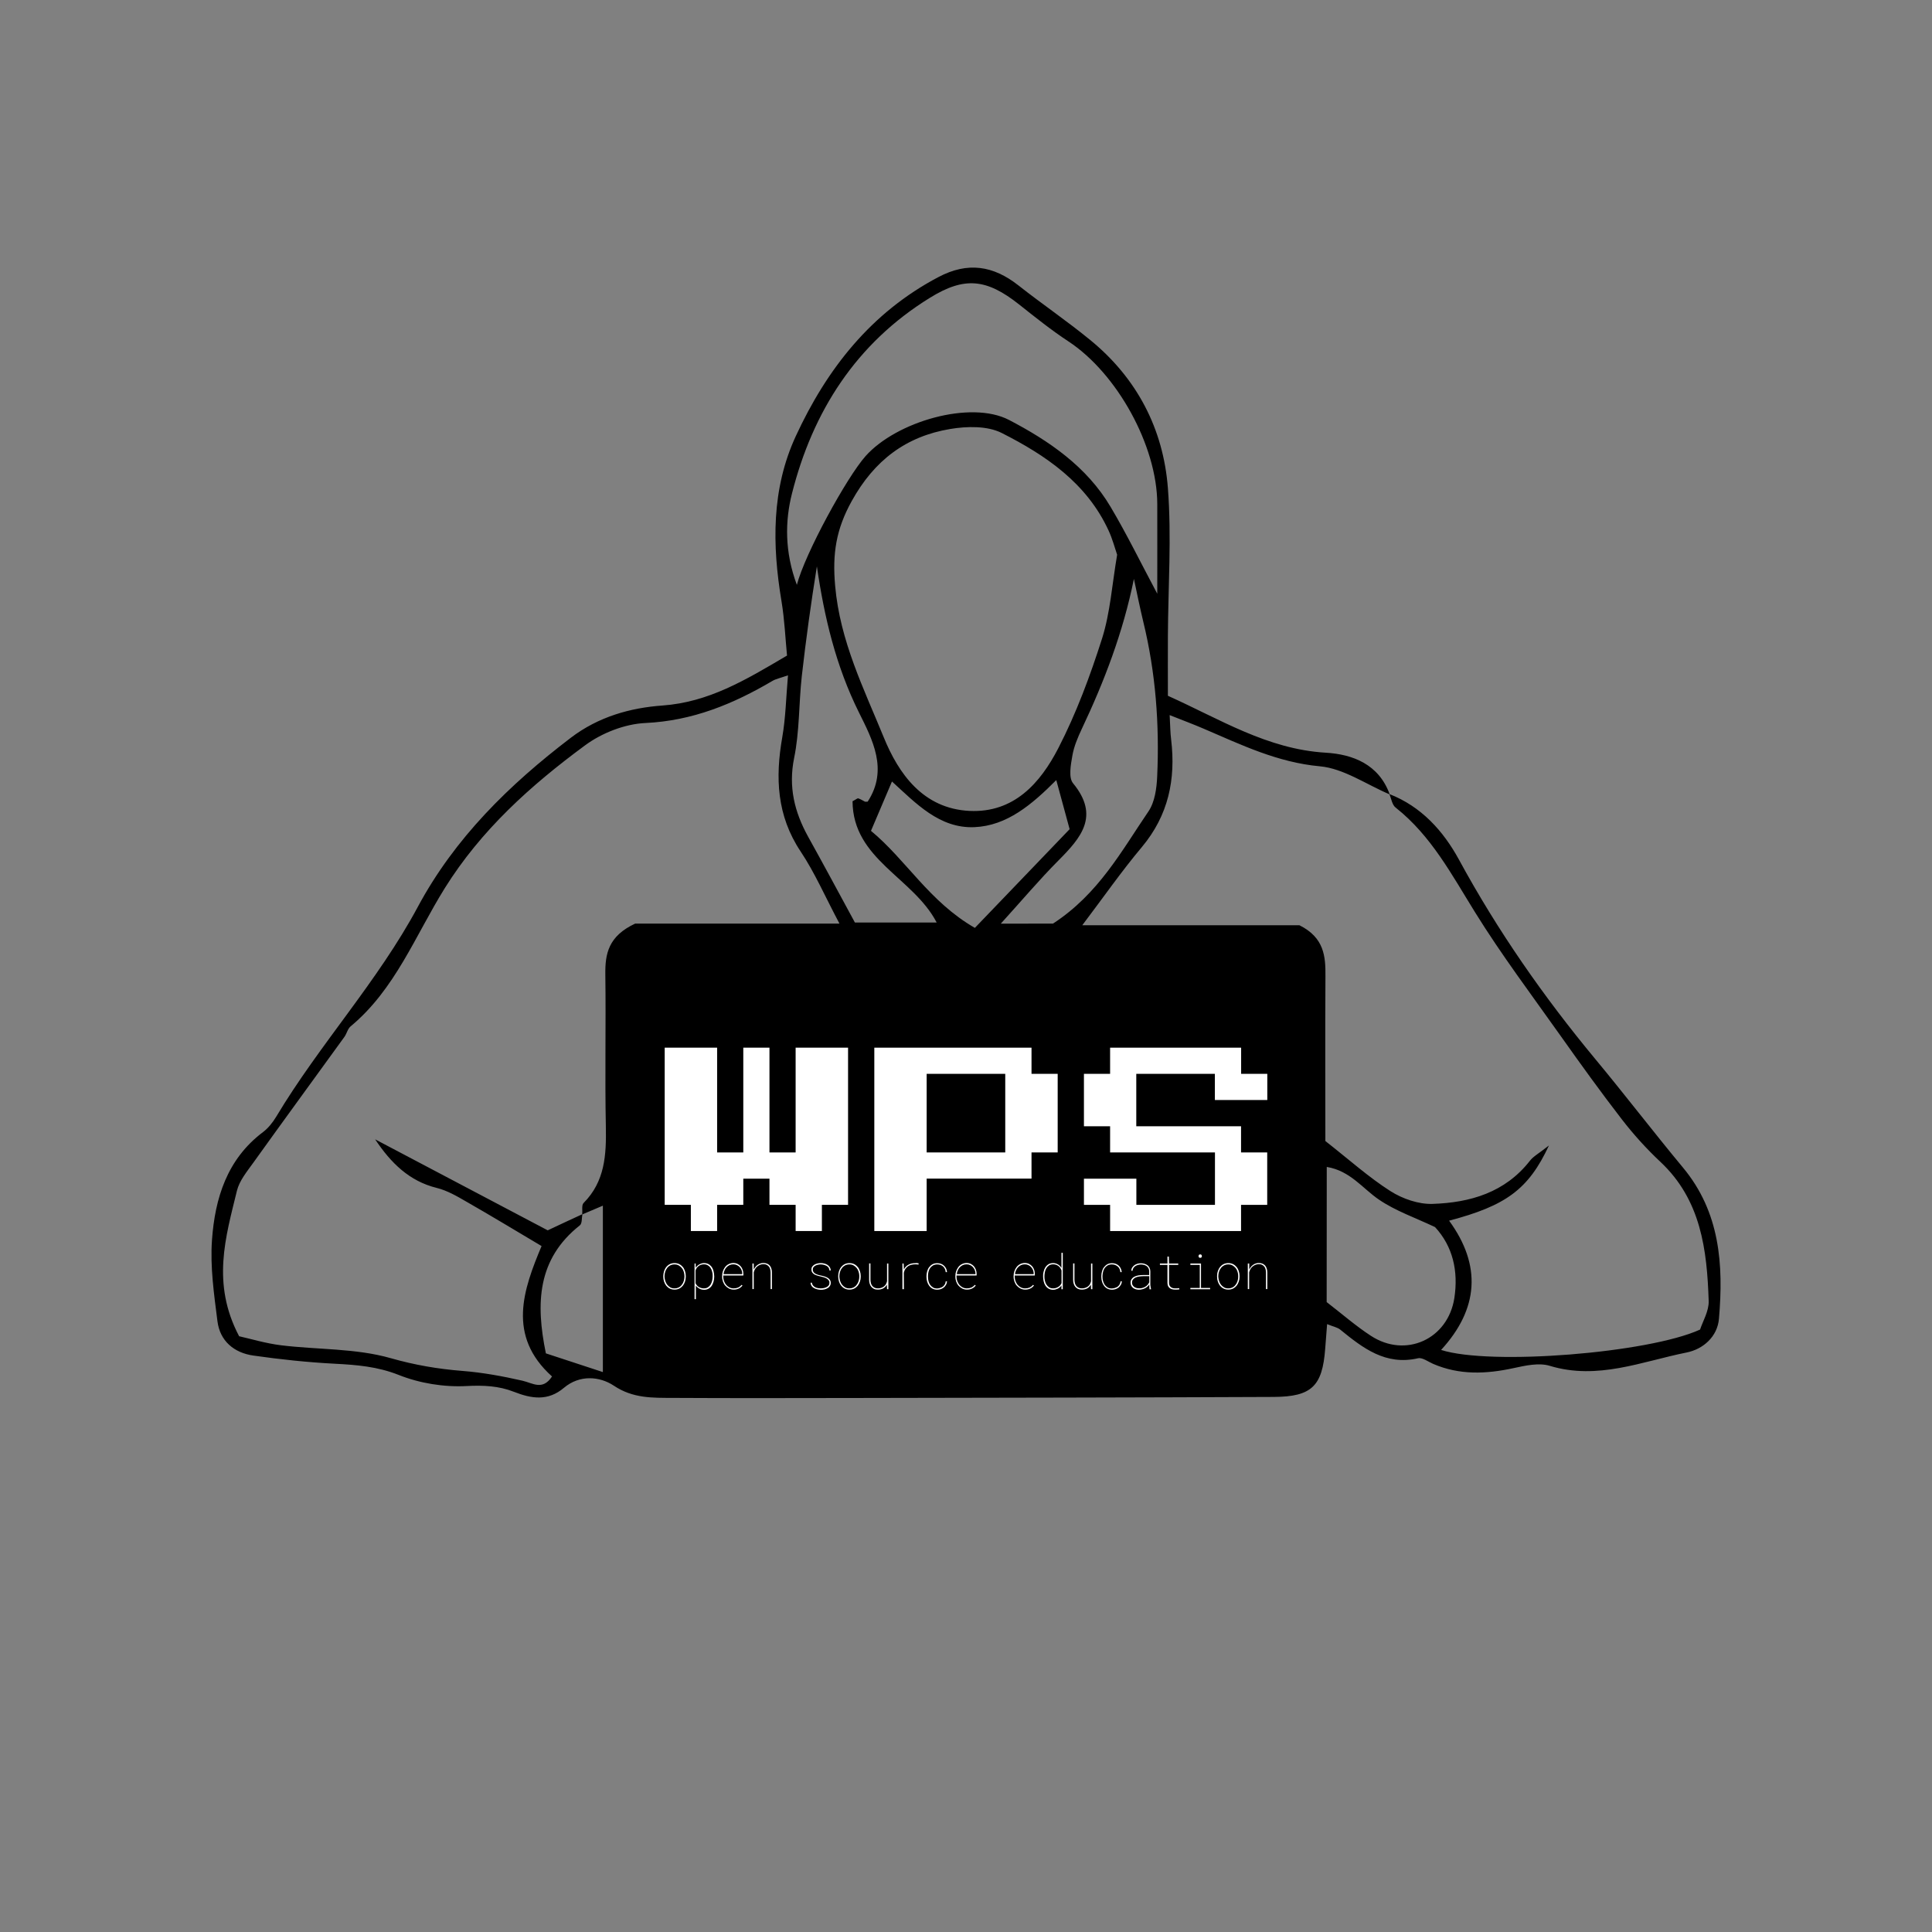 <?xml version="1.0" encoding="utf-8"?>
<!-- Generator: Adobe Illustrator 24.1.3, SVG Export Plug-In . SVG Version: 6.00 Build 0)  -->
<svg version="1.1" id="Layer_1" xmlns="http://www.w3.org/2000/svg" xmlns:xlink="http://www.w3.org/1999/xlink" x="0px" y="0px"
	 viewBox="0 0 220 220" style="enable-background:new 0 0 220 220;" xml:space="preserve">
<rect x="0" y="0" width="220" height="220" fill="#808080" stroke="none"/>
<style type="text/css">
	.st0{fill:#FFFFFF;}
</style>
<path d="M158.21,90.42c3.64,1.42,6.14,4.2,7.92,7.46c4.41,8.12,9.65,15.63,15.54,22.73c3.38,4.07,6.59,8.27,9.97,12.34
	c4.23,5.08,4.63,11.07,4.1,17.22c-0.17,2.02-1.78,3.46-3.68,3.84c-5.12,1.03-10.14,3.17-15.58,1.52c-1.24-0.38-2.79-0.03-4.13,0.26
	c-3.12,0.68-6.17,0.81-9.17-0.49c-0.57-0.25-1.22-0.75-1.72-0.63c-3.69,0.84-6.26-1.16-8.84-3.26c-0.33-0.27-0.82-0.35-1.5-0.63
	c-0.08,1.06-0.15,1.94-0.22,2.83c-0.32,4.22-1.53,5.44-5.85,5.46c-15.78,0.07-31.56,0.09-47.34,0.12
	c-7.03,0.01-14.06,0.03-21.09-0.01c-2.31-0.01-4.54,0.07-6.72-1.39c-1.61-1.07-3.89-1.27-5.68,0.24c-1.83,1.55-3.7,1.24-5.69,0.46
	c-1.73-0.68-3.47-0.76-5.39-0.66c-2.57,0.14-5.34-0.31-7.73-1.26c-2.42-0.96-4.78-1.15-7.28-1.28c-3.1-0.16-6.2-0.49-9.28-0.93
	c-2.2-0.31-3.81-1.66-4.09-3.92c-0.39-3.07-0.84-6.2-0.62-9.25c0.34-4.74,1.71-9.19,5.8-12.27c0.61-0.46,1.12-1.11,1.52-1.77
	c4.94-8.25,11.54-15.36,16.11-23.87C51.78,95.43,57.97,89.37,65,84.01c3.15-2.4,6.79-3.41,10.42-3.67c5.28-0.38,9.44-2.88,14.2-5.69
	c-0.19-1.94-0.28-4.09-0.63-6.19c-1.07-6.42-1.15-12.79,1.63-18.8c3.54-7.66,8.57-14.07,16.24-18.11c3.33-1.76,6.24-1.31,9.11,0.95
	c2.69,2.12,5.53,4.05,8.18,6.22c5.32,4.35,8.32,10.12,8.84,16.86c0.43,5.59,0.03,11.24,0,16.87c-0.01,2.18,0,4.36,0,6.78
	c5.93,2.66,11.31,6.08,17.96,6.48c3.11,0.18,6.07,1.33,7.3,4.75c-2.65-1.12-5.23-2.95-7.95-3.2c-4.83-0.44-8.96-2.45-13.23-4.28
	c-1.19-0.51-2.39-0.96-3.88-1.55c0.07,1.25,0.07,2.03,0.17,2.79c0.54,4.53-0.31,8.62-3.33,12.23c-2.31,2.75-4.37,5.71-6.79,8.91
	c8.7,0,16.97,0,24.73,0c2.84,1.42,2.98,3.56,2.96,5.83c-0.04,6.39-0.01,12.79-0.01,18.74c2.73,2.14,4.94,4.13,7.42,5.71
	c1.37,0.87,3.19,1.5,4.78,1.45c4.28-0.14,8.27-1.29,11.1-4.92c0.38-0.49,0.99-0.81,2.16-1.73c-2.34,5.02-4.92,6.86-11.37,8.56
	c3.73,5.1,3.36,10.07-0.91,14.72c5.62,1.8,23.62,0.36,29.49-2.32c0.3-0.93,1.02-2.11,0.98-3.26c-0.19-5.82-0.87-11.5-5.5-15.84
	c-1.59-1.49-3.06-3.12-4.39-4.84c-2.38-3.08-4.66-6.24-6.91-9.42c-3.33-4.7-6.8-9.31-9.83-14.2c-2.64-4.25-4.96-8.66-8.98-11.85
	C158.52,91.68,158.44,90.96,158.21,90.42z M66.32,138.26c-0.09,0.43-0.02,1.06-0.29,1.27c-4.86,3.84-5.04,8.89-3.87,14.58
	c2.02,0.66,4.04,1.32,6.49,2.13c0-6.68,0-12.83,0-18.95c-0.74,0.31-1.55,0.66-2.35,1c0.04-0.45-0.09-1.07,0.16-1.31
	c2.43-2.45,2.59-5.47,2.53-8.68c-0.12-5.78,0.02-11.56-0.06-17.34c-0.03-2.35,0.34-4.36,3.4-5.79c7.07,0,14.85,0,23.26,0
	c-1.64-3.09-2.81-5.8-4.42-8.21c-2.72-4.08-2.9-8.41-2.09-13.02c0.39-2.24,0.43-4.55,0.65-7.04c-0.88,0.31-1.36,0.4-1.76,0.63
	c-4.48,2.64-9.11,4.55-14.48,4.8c-2.35,0.11-4.98,1.14-6.89,2.56c-6.16,4.54-11.82,9.62-15.96,16.26
	c-3.35,5.38-5.64,11.51-10.71,15.72c-0.34,0.28-0.44,0.82-0.71,1.2c-3.46,4.78-6.95,9.55-10.39,14.35
	c-0.71,0.99-1.57,2.03-1.85,3.17c-1.28,5.26-2.92,10.56,0.25,16.57c1.27,0.28,3,0.81,4.78,1.03c4.17,0.51,8.51,0.33,12.49,1.47
	c2.74,0.78,5.38,1.23,8.17,1.45c2.29,0.18,4.57,0.6,6.81,1.11c1.19,0.27,2.3,1.16,3.38-0.48c-5.16-4.63-3.26-9.91-1.19-14.85
	c-3-1.78-5.77-3.46-8.57-5.06c-1.07-0.62-2.19-1.27-3.37-1.56c-3.12-0.77-5.22-2.84-7.01-5.53c6.7,3.53,13.4,7.06,19.65,10.36
	C64.15,139.26,65.23,138.76,66.32,138.26z M127.21,63.17c-0.26-0.76-0.53-1.8-0.98-2.77c-2.49-5.4-7.15-8.56-12.17-11.1
	c-1.63-0.82-3.96-0.77-5.86-0.45c-5.03,0.84-8.65,3.57-11.22,8.22c-1.77,3.2-2.21,5.97-1.88,9.64c0.55,6.28,3.26,11.69,5.53,17.24
	c1.69,4.15,4.48,8.13,9.77,8.39c5.08,0.24,8.07-3.19,10.11-7.14c2.05-3.98,3.63-8.24,4.99-12.51
	C126.43,69.73,126.63,66.57,127.21,63.17z M131.78,67.61c0-3.68,0.01-6.95,0-10.23c-0.02-6.63-4.58-14.86-10.11-18.5
	c-1.95-1.28-3.78-2.75-5.61-4.2c-3.73-2.96-6.24-3.2-10.17-0.77c-8.41,5.19-13.35,12.95-15.71,22.3c-0.79,3.12-0.84,6.63,0.56,10.39
	c0.92-3.55,5.67-12.24,7.83-14.67c3.52-3.94,11.96-6.38,16.33-4.11c4.54,2.37,8.85,5.31,11.56,9.89
	C128.29,60.79,129.86,64.01,131.78,67.61z M119.91,105.17c5.2-3.39,7.81-8.29,10.87-12.78c0.72-1.06,0.93-2.62,0.99-3.96
	c0.27-5.94-0.17-11.83-1.58-17.62c-0.39-1.62-0.72-3.26-1.07-4.89c-1.23,6.07-3.36,11.64-5.93,17.07c-0.46,0.98-0.9,2.01-1.08,3.07
	c-0.18,1.03-0.45,2.49,0.08,3.13c3.07,3.73,0.91,6.21-1.68,8.81c-2.13,2.14-4.08,4.46-6.55,7.18
	C116.57,105.17,118.28,105.17,119.91,105.17z M97.35,105.05c3.15,0,6.18,0,9.31,0c-2.67-5.14-9.54-7.17-9.58-13.81
	c0.41-0.21,0.56-0.36,0.65-0.33C98,91,98.25,91.16,98.5,91.29c0.11-0.01,0.29,0.03,0.32-0.03c2.35-3.63,0.52-7.05-1.01-10.13
	c-2.63-5.29-3.95-10.86-4.79-16.64c-0.67,4.19-1.25,8.35-1.72,12.52c-0.34,3.1-0.25,6.27-0.87,9.3c-0.67,3.3,0.04,6.15,1.59,8.96
	C93.76,98.4,95.45,101.55,97.35,105.05z M151.07,148.27c1.8,1.39,3.33,2.73,5.02,3.83c3.96,2.6,8.79,0.41,9.52-4.29
	c0.47-3.07-0.17-5.88-2.2-8.08c-2.26-1.07-4.5-1.84-6.39-3.13c-1.87-1.27-3.26-3.28-5.94-3.72
	C151.07,138.04,151.07,143,151.07,148.27z M99.18,94.61c4.01,3.31,6.64,8.07,11.83,11.05c3.59-3.74,7.11-7.4,10.79-11.24
	c-0.51-1.85-0.97-3.57-1.52-5.59c-2.78,2.79-5.61,5.2-9.32,5.36c-3.97,0.17-6.67-2.72-9.39-5.2
	C100.76,90.89,100.04,92.58,99.18,94.61z"/>
<g>
	<g>
		<path class="st0" d="M78.67,140.18v-2.98h-2.98v-17.9h5.97v11.93h2.98V119.3h2.98v11.93h2.98V119.3h5.97v17.9h-2.98v2.98H90.6
			v-2.98h-2.98v-2.98h-2.98v2.98h-2.98v2.98H78.67z"/>
	</g>
	<g>
		<path class="st0" d="M99.56,140.18V119.3h17.9v2.98h2.98v8.95h-2.98v2.98h-11.94v5.97H99.56z M105.52,131.23h8.95v-8.95h-8.95
			V131.23z"/>
	</g>
	<g>
		<path class="st0" d="M126.41,140.18v-2.98h-2.98v-2.98h5.97v2.98h8.95v-5.97h-11.94v-2.98h-2.98v-5.97h2.98v-2.98h14.92v2.98h2.98
			v2.98h-5.97v-2.98h-8.95v5.97h11.93v2.98h2.98v5.97h-2.98v2.98H126.41z"/>
	</g>
</g>
<g>
	<path class="st0" d="M75.62,144.74c0.06-0.18,0.14-0.33,0.25-0.47c0.11-0.13,0.24-0.24,0.4-0.32c0.16-0.08,0.34-0.12,0.54-0.12
		s0.38,0.04,0.54,0.12c0.16,0.08,0.29,0.19,0.4,0.32c0.11,0.13,0.19,0.29,0.25,0.47c0.06,0.18,0.09,0.36,0.09,0.55v0.11
		c0,0.19-0.03,0.37-0.09,0.54c-0.06,0.18-0.14,0.33-0.25,0.47c-0.11,0.13-0.24,0.24-0.4,0.32c-0.16,0.08-0.34,0.12-0.54,0.12
		s-0.38-0.04-0.54-0.12c-0.16-0.08-0.29-0.19-0.4-0.32c-0.11-0.14-0.19-0.29-0.25-0.47c-0.06-0.18-0.09-0.36-0.09-0.55v-0.11
		C75.54,145.09,75.57,144.91,75.62,144.74z M75.76,145.88c0.05,0.16,0.13,0.3,0.22,0.42c0.1,0.12,0.21,0.22,0.35,0.3
		c0.14,0.08,0.3,0.11,0.48,0.11c0.18,0,0.34-0.04,0.48-0.11c0.14-0.07,0.26-0.17,0.35-0.3c0.1-0.12,0.17-0.26,0.22-0.42
		c0.05-0.16,0.08-0.32,0.08-0.48v-0.11c0-0.16-0.03-0.32-0.08-0.48c-0.05-0.16-0.12-0.3-0.22-0.42c-0.1-0.12-0.22-0.22-0.36-0.3
		c-0.14-0.08-0.3-0.11-0.48-0.11s-0.34,0.04-0.48,0.11c-0.14,0.08-0.26,0.17-0.35,0.3c-0.1,0.12-0.17,0.26-0.22,0.42
		c-0.05,0.16-0.08,0.32-0.08,0.48v0.11C75.68,145.56,75.71,145.72,75.76,145.88z"/>
	<path class="st0" d="M79.07,143.88h0.15v0.49c0.05-0.08,0.11-0.16,0.18-0.22c0.07-0.07,0.14-0.12,0.23-0.17s0.17-0.08,0.26-0.11
		c0.09-0.03,0.18-0.04,0.28-0.04c0.19,0,0.36,0.04,0.49,0.11c0.14,0.07,0.25,0.17,0.35,0.29c0.11,0.15,0.19,0.31,0.24,0.51
		c0.05,0.19,0.07,0.38,0.08,0.58v0.06c0,0.17-0.02,0.35-0.07,0.53c-0.05,0.18-0.11,0.34-0.2,0.48c-0.09,0.14-0.2,0.25-0.35,0.34
		c-0.15,0.09-0.32,0.14-0.53,0.14c-0.09,0-0.18-0.01-0.27-0.03c-0.09-0.02-0.18-0.05-0.26-0.1c-0.08-0.04-0.16-0.09-0.23-0.15
		c-0.07-0.06-0.13-0.13-0.18-0.2v1.55h-0.15V143.88z M81.09,144.8c-0.04-0.17-0.11-0.33-0.21-0.47c-0.08-0.11-0.18-0.19-0.3-0.26
		s-0.26-0.1-0.44-0.1c-0.11,0-0.21,0.02-0.31,0.05c-0.1,0.03-0.19,0.08-0.27,0.14c-0.08,0.06-0.15,0.13-0.22,0.22
		c-0.06,0.09-0.11,0.18-0.14,0.29v1.44c0.04,0.1,0.09,0.18,0.16,0.26c0.07,0.08,0.14,0.14,0.23,0.19c0.08,0.05,0.18,0.09,0.27,0.11
		c0.1,0.03,0.19,0.04,0.29,0.04c0.18,0,0.34-0.04,0.46-0.12s0.22-0.18,0.3-0.3c0.08-0.13,0.14-0.28,0.18-0.44
		c0.04-0.17,0.05-0.33,0.06-0.49v-0.06C81.16,145.14,81.14,144.97,81.09,144.8z"/>
	<path class="st0" d="M83.02,146.73c-0.16-0.08-0.3-0.19-0.42-0.32c-0.12-0.13-0.21-0.29-0.27-0.46c-0.06-0.17-0.1-0.36-0.1-0.55
		v-0.12c0-0.18,0.03-0.36,0.09-0.53c0.06-0.17,0.14-0.33,0.25-0.47c0.11-0.14,0.24-0.25,0.4-0.33c0.16-0.08,0.33-0.13,0.53-0.13
		c0.18,0,0.34,0.03,0.48,0.1c0.14,0.07,0.26,0.16,0.36,0.27c0.1,0.12,0.18,0.25,0.23,0.4s0.08,0.31,0.08,0.48v0.17h-2.29v0.16
		c0,0.17,0.03,0.33,0.09,0.49s0.14,0.3,0.24,0.42c0.1,0.12,0.23,0.22,0.37,0.29c0.14,0.07,0.31,0.11,0.48,0.11
		c0.18,0,0.35-0.03,0.5-0.09c0.15-0.07,0.29-0.17,0.4-0.31l0.11,0.07c-0.12,0.16-0.27,0.28-0.45,0.36
		c-0.17,0.08-0.36,0.11-0.56,0.11C83.37,146.85,83.19,146.81,83.02,146.73z M83.07,144.06c-0.13,0.06-0.24,0.15-0.34,0.25
		c-0.1,0.1-0.17,0.22-0.23,0.36c-0.06,0.14-0.1,0.28-0.11,0.42h2.13v-0.03c0-0.14-0.02-0.28-0.07-0.41
		c-0.05-0.13-0.12-0.25-0.21-0.35c-0.09-0.1-0.19-0.18-0.32-0.24c-0.12-0.06-0.26-0.09-0.41-0.09
		C83.35,143.97,83.2,144,83.07,144.06z"/>
	<path class="st0" d="M85.68,143.88h0.15v0.7c0.05-0.11,0.11-0.21,0.18-0.3c0.07-0.09,0.15-0.17,0.25-0.24
		c0.09-0.07,0.19-0.12,0.31-0.16c0.11-0.04,0.23-0.06,0.36-0.06c0.17,0,0.31,0.03,0.43,0.08c0.12,0.05,0.22,0.13,0.3,0.22
		c0.08,0.1,0.14,0.21,0.18,0.35c0.04,0.13,0.06,0.28,0.06,0.43l0,1.89h-0.15v-1.89c0-0.14-0.02-0.26-0.05-0.38
		c-0.03-0.12-0.08-0.22-0.15-0.3c-0.07-0.08-0.15-0.15-0.26-0.2c-0.1-0.05-0.23-0.07-0.38-0.07c-0.13,0-0.26,0.03-0.38,0.08
		s-0.23,0.12-0.32,0.2c-0.1,0.08-0.18,0.18-0.24,0.3c-0.07,0.11-0.11,0.23-0.14,0.36v1.9h-0.15V143.88z"/>
	<path class="st0" d="M94.37,145.8c-0.06-0.08-0.13-0.14-0.21-0.2c-0.1-0.06-0.21-0.11-0.34-0.15c-0.13-0.04-0.24-0.07-0.34-0.09
		c-0.13-0.03-0.25-0.06-0.36-0.09c-0.11-0.03-0.23-0.08-0.35-0.13c-0.1-0.05-0.19-0.13-0.26-0.22c-0.07-0.09-0.11-0.21-0.11-0.36
		c0-0.13,0.03-0.25,0.1-0.34c0.07-0.09,0.16-0.17,0.27-0.23c0.1-0.05,0.21-0.09,0.33-0.12c0.13-0.03,0.24-0.04,0.36-0.04
		c0.14,0,0.27,0.01,0.4,0.05c0.13,0.03,0.25,0.08,0.36,0.15c0.1,0.07,0.19,0.15,0.26,0.26c0.07,0.1,0.11,0.23,0.12,0.38h-0.15
		c0-0.12-0.04-0.23-0.1-0.32c-0.06-0.09-0.14-0.16-0.24-0.21c-0.1-0.05-0.2-0.09-0.32-0.12c-0.11-0.02-0.22-0.04-0.33-0.04
		c-0.09,0-0.19,0.01-0.29,0.03c-0.11,0.02-0.2,0.05-0.3,0.1c-0.09,0.05-0.17,0.1-0.23,0.18c-0.06,0.07-0.09,0.17-0.09,0.28
		c0,0.11,0.03,0.21,0.09,0.29c0.06,0.08,0.13,0.14,0.23,0.19c0.1,0.05,0.21,0.1,0.33,0.13c0.12,0.03,0.23,0.06,0.33,0.08
		c0.12,0.02,0.24,0.06,0.36,0.09c0.13,0.04,0.24,0.09,0.35,0.15c0.11,0.06,0.19,0.14,0.26,0.24s0.1,0.22,0.1,0.36
		c0,0.12-0.03,0.23-0.09,0.32c-0.06,0.09-0.12,0.16-0.2,0.22c-0.12,0.08-0.25,0.14-0.4,0.18c-0.15,0.03-0.29,0.05-0.42,0.05
		c-0.13,0-0.27-0.02-0.41-0.05c-0.14-0.03-0.26-0.08-0.38-0.14c-0.11-0.06-0.21-0.14-0.28-0.25c-0.07-0.1-0.11-0.22-0.12-0.37h0.15
		c0.01,0.13,0.06,0.23,0.13,0.32c0.07,0.08,0.15,0.15,0.25,0.2c0.1,0.05,0.2,0.09,0.32,0.1c0.12,0.02,0.23,0.03,0.34,0.03
		c0.12,0,0.25-0.02,0.38-0.05c0.13-0.03,0.25-0.08,0.35-0.15c0.07-0.05,0.13-0.11,0.17-0.18c0.04-0.07,0.06-0.15,0.06-0.24
		C94.46,145.97,94.43,145.88,94.37,145.8z"/>
	<path class="st0" d="M95.54,144.74c0.06-0.18,0.14-0.33,0.25-0.47c0.11-0.13,0.24-0.24,0.4-0.32c0.16-0.08,0.34-0.12,0.54-0.12
		c0.2,0,0.38,0.04,0.54,0.12c0.16,0.08,0.29,0.19,0.4,0.32c0.11,0.13,0.19,0.29,0.25,0.47c0.06,0.18,0.09,0.36,0.09,0.55v0.11
		c0,0.19-0.03,0.37-0.09,0.54c-0.06,0.18-0.14,0.33-0.25,0.47c-0.11,0.13-0.24,0.24-0.4,0.32c-0.16,0.08-0.34,0.12-0.54,0.12
		c-0.2,0-0.38-0.04-0.54-0.12c-0.16-0.08-0.29-0.19-0.4-0.32c-0.11-0.14-0.19-0.29-0.25-0.47c-0.06-0.18-0.09-0.36-0.09-0.55v-0.11
		C95.45,145.09,95.48,144.91,95.54,144.74z M95.67,145.88c0.05,0.16,0.13,0.3,0.22,0.42c0.1,0.12,0.21,0.22,0.35,0.3
		c0.14,0.08,0.3,0.11,0.48,0.11c0.18,0,0.34-0.04,0.48-0.11c0.14-0.07,0.26-0.17,0.35-0.3c0.1-0.12,0.17-0.26,0.22-0.42
		c0.05-0.16,0.08-0.32,0.08-0.48v-0.11c0-0.16-0.03-0.32-0.08-0.48c-0.05-0.16-0.12-0.3-0.22-0.42c-0.1-0.12-0.22-0.22-0.36-0.3
		c-0.14-0.08-0.3-0.11-0.48-0.11s-0.34,0.04-0.48,0.11c-0.14,0.08-0.26,0.17-0.35,0.3c-0.1,0.12-0.17,0.26-0.22,0.42
		c-0.05,0.16-0.08,0.32-0.08,0.48v0.11C95.59,145.56,95.62,145.72,95.67,145.88z"/>
	<path class="st0" d="M100.99,146.28c-0.09,0.18-0.23,0.32-0.4,0.42c-0.17,0.1-0.39,0.15-0.64,0.15c-0.17,0-0.32-0.03-0.44-0.09
		c-0.12-0.06-0.22-0.14-0.3-0.24c-0.08-0.1-0.14-0.22-0.18-0.35c-0.04-0.14-0.06-0.28-0.06-0.44v-1.86h0.15v1.86
		c0,0.14,0.02,0.26,0.05,0.38c0.03,0.12,0.08,0.22,0.15,0.31c0.07,0.09,0.15,0.16,0.26,0.21s0.23,0.08,0.38,0.08
		c0.14,0,0.27-0.02,0.39-0.06c0.12-0.04,0.22-0.09,0.31-0.16c0.09-0.07,0.16-0.15,0.22-0.25c0.06-0.1,0.1-0.21,0.13-0.34l0-2.02
		h0.15v2.92h-0.15L100.99,146.28z"/>
	<path class="st0" d="M104.42,143.83c0.06,0.01,0.13,0.02,0.19,0.03l-0.02,0.14c-0.05-0.01-0.11-0.02-0.17-0.02
		c-0.06-0.01-0.13-0.01-0.19-0.01c-0.15,0-0.3,0.02-0.44,0.05c-0.14,0.03-0.27,0.09-0.38,0.16c-0.12,0.08-0.22,0.18-0.3,0.3
		c-0.09,0.12-0.15,0.27-0.19,0.45l0.01,1.87h-0.17v-2.92h0.14l0.02,0.51v0.19c0.11-0.24,0.27-0.42,0.5-0.55
		c0.22-0.13,0.5-0.2,0.81-0.19C104.29,143.82,104.36,143.83,104.42,143.83z"/>
	<path class="st0" d="M107.08,146.65c0.11-0.03,0.21-0.09,0.3-0.15c0.08-0.07,0.15-0.15,0.21-0.25s0.09-0.21,0.1-0.34h0.15
		c-0.01,0.15-0.05,0.28-0.12,0.39c-0.06,0.12-0.14,0.21-0.24,0.3c-0.1,0.08-0.21,0.14-0.34,0.19c-0.13,0.04-0.26,0.07-0.41,0.07
		c-0.2,0-0.38-0.04-0.54-0.12c-0.15-0.08-0.28-0.19-0.38-0.33c-0.1-0.13-0.18-0.29-0.23-0.46c-0.05-0.17-0.08-0.35-0.08-0.54v-0.11
		c0-0.18,0.03-0.36,0.08-0.54c0.05-0.18,0.12-0.33,0.23-0.47c0.1-0.13,0.22-0.24,0.38-0.33c0.15-0.08,0.33-0.12,0.53-0.12
		c0.15,0,0.3,0.02,0.43,0.07c0.13,0.05,0.24,0.12,0.34,0.21c0.1,0.09,0.18,0.2,0.24,0.32c0.06,0.12,0.1,0.26,0.11,0.42h-0.15
		c-0.01-0.13-0.04-0.25-0.09-0.36c-0.05-0.11-0.12-0.2-0.2-0.28c-0.09-0.08-0.19-0.13-0.3-0.18c-0.11-0.04-0.23-0.06-0.37-0.06
		c-0.19,0-0.34,0.04-0.48,0.11c-0.13,0.08-0.24,0.17-0.33,0.3c-0.09,0.12-0.15,0.27-0.19,0.42c-0.04,0.16-0.06,0.32-0.06,0.48v0.11
		c0,0.17,0.02,0.33,0.06,0.49c0.04,0.16,0.11,0.3,0.19,0.42c0.09,0.12,0.2,0.22,0.33,0.3c0.13,0.08,0.29,0.11,0.48,0.11
		C106.85,146.71,106.97,146.69,107.08,146.65z"/>
	<path class="st0" d="M109.58,146.73c-0.16-0.08-0.3-0.19-0.42-0.32c-0.12-0.13-0.21-0.29-0.27-0.46c-0.06-0.17-0.1-0.36-0.1-0.55
		v-0.12c0-0.18,0.03-0.36,0.09-0.53c0.06-0.17,0.14-0.33,0.25-0.47c0.11-0.14,0.24-0.25,0.4-0.33c0.16-0.08,0.33-0.13,0.53-0.13
		c0.18,0,0.34,0.03,0.48,0.1c0.14,0.07,0.26,0.16,0.36,0.27c0.1,0.12,0.18,0.25,0.23,0.4s0.08,0.31,0.08,0.48v0.17h-2.29v0.16
		c0,0.17,0.03,0.33,0.09,0.49s0.14,0.3,0.24,0.42c0.1,0.12,0.23,0.22,0.37,0.29c0.14,0.07,0.31,0.11,0.48,0.11
		c0.18,0,0.35-0.03,0.5-0.09c0.15-0.07,0.29-0.17,0.4-0.31l0.11,0.07c-0.12,0.16-0.27,0.28-0.45,0.36
		c-0.17,0.08-0.36,0.11-0.56,0.11C109.92,146.85,109.74,146.81,109.58,146.73z M109.63,144.06c-0.13,0.06-0.24,0.15-0.34,0.25
		c-0.1,0.1-0.17,0.22-0.23,0.36c-0.06,0.14-0.1,0.28-0.11,0.42h2.13v-0.03c0-0.14-0.02-0.28-0.07-0.41
		c-0.05-0.13-0.12-0.25-0.21-0.35c-0.09-0.1-0.19-0.18-0.32-0.24c-0.12-0.06-0.26-0.09-0.41-0.09
		C109.9,143.97,109.76,144,109.63,144.06z"/>
	<path class="st0" d="M116.21,146.73c-0.16-0.08-0.3-0.19-0.42-0.32c-0.12-0.13-0.21-0.29-0.27-0.46c-0.06-0.17-0.1-0.36-0.1-0.55
		v-0.12c0-0.18,0.03-0.36,0.09-0.53c0.06-0.17,0.14-0.33,0.25-0.47c0.11-0.14,0.24-0.25,0.4-0.33c0.16-0.08,0.33-0.13,0.53-0.13
		c0.18,0,0.34,0.03,0.48,0.1c0.14,0.07,0.26,0.16,0.36,0.27c0.1,0.12,0.18,0.25,0.23,0.4s0.08,0.31,0.08,0.48v0.17h-2.29v0.16
		c0,0.17,0.03,0.33,0.09,0.49s0.14,0.3,0.24,0.42c0.1,0.12,0.23,0.22,0.37,0.29c0.14,0.07,0.31,0.11,0.48,0.11
		c0.18,0,0.35-0.03,0.5-0.09c0.15-0.07,0.29-0.17,0.4-0.31l0.11,0.07c-0.12,0.16-0.27,0.28-0.45,0.36
		c-0.17,0.08-0.36,0.11-0.56,0.11C116.56,146.85,116.38,146.81,116.21,146.73z M116.26,144.06c-0.13,0.06-0.24,0.15-0.34,0.25
		c-0.1,0.1-0.17,0.22-0.23,0.36c-0.06,0.14-0.1,0.28-0.11,0.42h2.13v-0.03c0-0.14-0.02-0.28-0.07-0.41
		c-0.05-0.13-0.12-0.25-0.21-0.35c-0.09-0.1-0.19-0.18-0.32-0.24c-0.12-0.06-0.26-0.09-0.41-0.09
		C116.54,143.97,116.39,144,116.26,144.06z"/>
	<path class="st0" d="M118.84,144.8c0.04-0.17,0.1-0.33,0.18-0.46c0.09-0.15,0.21-0.27,0.36-0.37c0.15-0.1,0.33-0.14,0.55-0.14
		c0.19,0,0.37,0.05,0.54,0.15c0.17,0.1,0.3,0.24,0.4,0.41v-1.73h0.15v4.15h-0.15v-0.44c-0.1,0.16-0.24,0.28-0.42,0.37
		c-0.18,0.08-0.35,0.13-0.52,0.13c-0.21,0-0.39-0.05-0.54-0.14c-0.15-0.09-0.27-0.21-0.36-0.36c-0.09-0.14-0.15-0.3-0.19-0.48
		c-0.04-0.18-0.06-0.35-0.06-0.52v-0.06C118.77,145.14,118.79,144.97,118.84,144.8z M118.98,145.82c0.03,0.16,0.09,0.3,0.16,0.43
		c0.08,0.13,0.18,0.24,0.31,0.33c0.13,0.09,0.29,0.13,0.48,0.13c0.19,0,0.38-0.05,0.56-0.16c0.18-0.1,0.31-0.25,0.39-0.44v-1.44
		c-0.07-0.21-0.19-0.38-0.36-0.51c-0.17-0.13-0.37-0.19-0.58-0.19c-0.2,0-0.36,0.04-0.49,0.13c-0.13,0.09-0.23,0.2-0.31,0.33
		c-0.07,0.13-0.13,0.27-0.16,0.43c-0.03,0.16-0.05,0.31-0.05,0.45v0.06C118.93,145.51,118.94,145.66,118.98,145.82z"/>
	<path class="st0" d="M124.22,146.28c-0.09,0.18-0.23,0.32-0.4,0.42c-0.17,0.1-0.39,0.15-0.64,0.15c-0.17,0-0.31-0.03-0.44-0.09
		c-0.12-0.06-0.22-0.14-0.3-0.24c-0.08-0.1-0.14-0.22-0.18-0.35s-0.06-0.28-0.06-0.44v-1.86h0.15v1.86c0,0.14,0.02,0.26,0.05,0.38
		c0.03,0.12,0.08,0.22,0.15,0.31c0.07,0.09,0.15,0.16,0.26,0.21c0.1,0.05,0.23,0.08,0.38,0.08c0.14,0,0.27-0.02,0.39-0.06
		c0.12-0.04,0.22-0.09,0.31-0.16c0.09-0.07,0.16-0.15,0.22-0.25c0.06-0.1,0.1-0.21,0.13-0.34l0-2.02h0.15v2.92h-0.15L124.22,146.28z
		"/>
	<path class="st0" d="M126.99,146.65c0.11-0.03,0.21-0.09,0.3-0.15c0.08-0.07,0.15-0.15,0.21-0.25c0.05-0.1,0.09-0.21,0.1-0.34h0.15
		c-0.01,0.15-0.05,0.28-0.12,0.39c-0.06,0.12-0.14,0.21-0.24,0.3c-0.1,0.08-0.21,0.14-0.34,0.19c-0.13,0.04-0.26,0.07-0.41,0.07
		c-0.2,0-0.38-0.04-0.54-0.12c-0.15-0.08-0.28-0.19-0.38-0.33c-0.1-0.13-0.18-0.29-0.23-0.46c-0.05-0.17-0.08-0.35-0.08-0.54v-0.11
		c0-0.18,0.03-0.36,0.08-0.54c0.05-0.18,0.12-0.33,0.23-0.47c0.1-0.13,0.22-0.24,0.38-0.33c0.15-0.08,0.33-0.12,0.53-0.12
		c0.15,0,0.29,0.02,0.42,0.07s0.24,0.12,0.34,0.21c0.1,0.09,0.18,0.2,0.23,0.32c0.06,0.12,0.1,0.26,0.11,0.42h-0.15
		c-0.01-0.13-0.04-0.25-0.09-0.36c-0.05-0.11-0.12-0.2-0.21-0.28c-0.09-0.08-0.19-0.13-0.3-0.18c-0.11-0.04-0.23-0.06-0.37-0.06
		c-0.19,0-0.35,0.04-0.48,0.11c-0.13,0.08-0.24,0.17-0.33,0.3c-0.09,0.12-0.15,0.27-0.19,0.42c-0.04,0.16-0.06,0.32-0.07,0.48v0.11
		c0,0.17,0.02,0.33,0.07,0.49c0.04,0.16,0.11,0.3,0.19,0.42c0.09,0.12,0.2,0.22,0.33,0.3c0.13,0.08,0.3,0.11,0.48,0.11
		C126.76,146.71,126.88,146.69,126.99,146.65z"/>
	<path class="st0" d="M130.88,146.53c-0.01-0.09-0.01-0.18-0.01-0.27c-0.06,0.1-0.14,0.19-0.23,0.26c-0.09,0.08-0.18,0.14-0.29,0.19
		c-0.1,0.05-0.21,0.09-0.33,0.11c-0.11,0.03-0.23,0.04-0.35,0.04c-0.12,0-0.23-0.02-0.34-0.05c-0.11-0.03-0.21-0.09-0.3-0.15
		c-0.09-0.07-0.16-0.15-0.21-0.25c-0.05-0.1-0.08-0.21-0.08-0.34c0-0.18,0.04-0.32,0.13-0.43c0.08-0.11,0.19-0.21,0.33-0.27
		c0.13-0.07,0.28-0.11,0.45-0.14c0.17-0.03,0.33-0.04,0.49-0.04h0.72v-0.43c0-0.13-0.03-0.25-0.08-0.34
		c-0.05-0.1-0.12-0.18-0.2-0.24c-0.08-0.06-0.18-0.11-0.29-0.14c-0.11-0.03-0.23-0.05-0.35-0.05c-0.11,0-0.22,0.01-0.33,0.04
		c-0.11,0.03-0.21,0.07-0.31,0.13c-0.09,0.06-0.17,0.13-0.23,0.22s-0.1,0.19-0.1,0.32l-0.15,0c0.01-0.14,0.04-0.27,0.11-0.37
		s0.16-0.2,0.26-0.27c0.1-0.07,0.22-0.12,0.35-0.16c0.13-0.04,0.26-0.05,0.38-0.05c0.14,0,0.28,0.02,0.41,0.06s0.24,0.1,0.34,0.17
		c0.1,0.08,0.17,0.17,0.23,0.29c0.06,0.12,0.09,0.25,0.09,0.4v1.46c0,0.1,0.01,0.19,0.03,0.28c0.02,0.09,0.03,0.18,0.05,0.28l0,0.02
		h-0.17C130.9,146.71,130.89,146.61,130.88,146.53z M130.05,146.67c0.12-0.03,0.23-0.07,0.34-0.13c0.1-0.06,0.2-0.13,0.28-0.22
		c0.08-0.09,0.15-0.19,0.2-0.31v-0.69h-0.71c-0.15,0-0.3,0.02-0.46,0.04s-0.3,0.07-0.43,0.13c-0.11,0.06-0.2,0.14-0.27,0.23
		c-0.07,0.09-0.1,0.21-0.1,0.35c0,0.1,0.02,0.19,0.07,0.27c0.05,0.08,0.11,0.15,0.18,0.2c0.07,0.05,0.16,0.1,0.25,0.12
		c0.09,0.03,0.18,0.04,0.28,0.04C129.81,146.71,129.93,146.7,130.05,146.67z"/>
	<path class="st0" d="M133.12,143.88h1.05v0.15h-1.05v2.07c0,0.11,0.02,0.21,0.06,0.28c0.04,0.08,0.09,0.14,0.15,0.19
		c0.07,0.05,0.14,0.08,0.23,0.11c0.09,0.02,0.18,0.03,0.29,0.03c0.05,0,0.1,0,0.14,0c0.05,0,0.09,0,0.14-0.01
		c0.02,0,0.05,0,0.07-0.01c0.03,0,0.05,0,0.07-0.01l0.03,0.14c-0.03,0-0.05,0.01-0.08,0.01c-0.02,0-0.05,0.01-0.08,0.01
		c-0.05,0-0.1,0.01-0.15,0.01s-0.1,0-0.15,0c-0.13,0-0.25-0.01-0.36-0.04s-0.2-0.07-0.28-0.13c-0.08-0.06-0.14-0.14-0.19-0.23
		c-0.04-0.1-0.07-0.21-0.07-0.35v-2.07h-0.86v-0.15h0.86v-0.79h0.16L133.12,143.88z"/>
	<path class="st0" d="M136.76,143.88v2.78h1.04v0.15h-2.25v-0.15h1.07v-2.63h-1.07v-0.15H136.76z M136.49,142.97
		c0.01-0.02,0.02-0.05,0.03-0.07c0.01-0.02,0.03-0.03,0.06-0.04c0.02-0.01,0.06-0.02,0.09-0.02c0.04,0,0.07,0,0.09,0.02
		c0.02,0.01,0.04,0.02,0.06,0.04c0.01,0.02,0.02,0.04,0.03,0.07c0.01,0.02,0.01,0.05,0.01,0.07c0,0.05-0.01,0.09-0.04,0.13
		s-0.08,0.06-0.15,0.06c-0.07,0-0.12-0.02-0.15-0.06c-0.03-0.04-0.04-0.08-0.04-0.13C136.49,143.02,136.49,142.99,136.49,142.97z"/>
	<path class="st0" d="M138.68,144.74c0.06-0.18,0.14-0.33,0.25-0.47c0.11-0.13,0.24-0.24,0.4-0.32c0.16-0.08,0.34-0.12,0.54-0.12
		c0.2,0,0.38,0.04,0.54,0.12c0.16,0.08,0.29,0.19,0.4,0.32c0.11,0.13,0.19,0.29,0.25,0.47c0.06,0.18,0.09,0.36,0.09,0.55v0.11
		c0,0.19-0.03,0.37-0.09,0.54c-0.06,0.18-0.14,0.33-0.25,0.47c-0.11,0.13-0.24,0.24-0.4,0.32c-0.16,0.08-0.34,0.12-0.54,0.12
		c-0.2,0-0.38-0.04-0.54-0.12c-0.16-0.08-0.29-0.19-0.4-0.32c-0.11-0.14-0.19-0.29-0.25-0.47c-0.06-0.18-0.09-0.36-0.09-0.55v-0.11
		C138.59,145.09,138.62,144.91,138.68,144.74z M138.82,145.88c0.05,0.16,0.13,0.3,0.22,0.42c0.1,0.12,0.21,0.22,0.35,0.3
		c0.14,0.08,0.3,0.11,0.48,0.11s0.34-0.04,0.48-0.11c0.14-0.07,0.26-0.17,0.35-0.3c0.1-0.12,0.17-0.26,0.22-0.42
		s0.08-0.32,0.08-0.48v-0.11c0-0.16-0.03-0.32-0.08-0.48c-0.05-0.16-0.12-0.3-0.22-0.42c-0.1-0.12-0.22-0.22-0.36-0.3
		c-0.14-0.08-0.3-0.11-0.48-0.11c-0.18,0-0.34,0.04-0.48,0.11c-0.14,0.08-0.26,0.17-0.35,0.3c-0.1,0.12-0.17,0.26-0.22,0.42
		c-0.05,0.16-0.08,0.32-0.08,0.48v0.11C138.74,145.56,138.77,145.72,138.82,145.88z"/>
	<path class="st0" d="M142.1,143.88h0.15v0.7c0.05-0.11,0.11-0.21,0.18-0.3c0.07-0.09,0.15-0.17,0.25-0.24
		c0.09-0.07,0.19-0.12,0.3-0.16c0.11-0.04,0.23-0.06,0.36-0.06c0.17,0,0.31,0.03,0.43,0.08c0.12,0.05,0.22,0.13,0.3,0.22
		c0.08,0.1,0.14,0.21,0.18,0.35c0.04,0.13,0.06,0.28,0.06,0.43l0,1.89h-0.15v-1.89c0-0.14-0.02-0.26-0.05-0.38
		c-0.03-0.12-0.08-0.22-0.15-0.3c-0.07-0.08-0.15-0.15-0.26-0.2c-0.1-0.05-0.23-0.07-0.38-0.07c-0.13,0-0.26,0.03-0.38,0.08
		c-0.12,0.05-0.23,0.12-0.32,0.2c-0.1,0.08-0.18,0.18-0.24,0.3c-0.07,0.11-0.11,0.23-0.14,0.36v1.9h-0.15V143.88z"/>
</g>
</svg>
